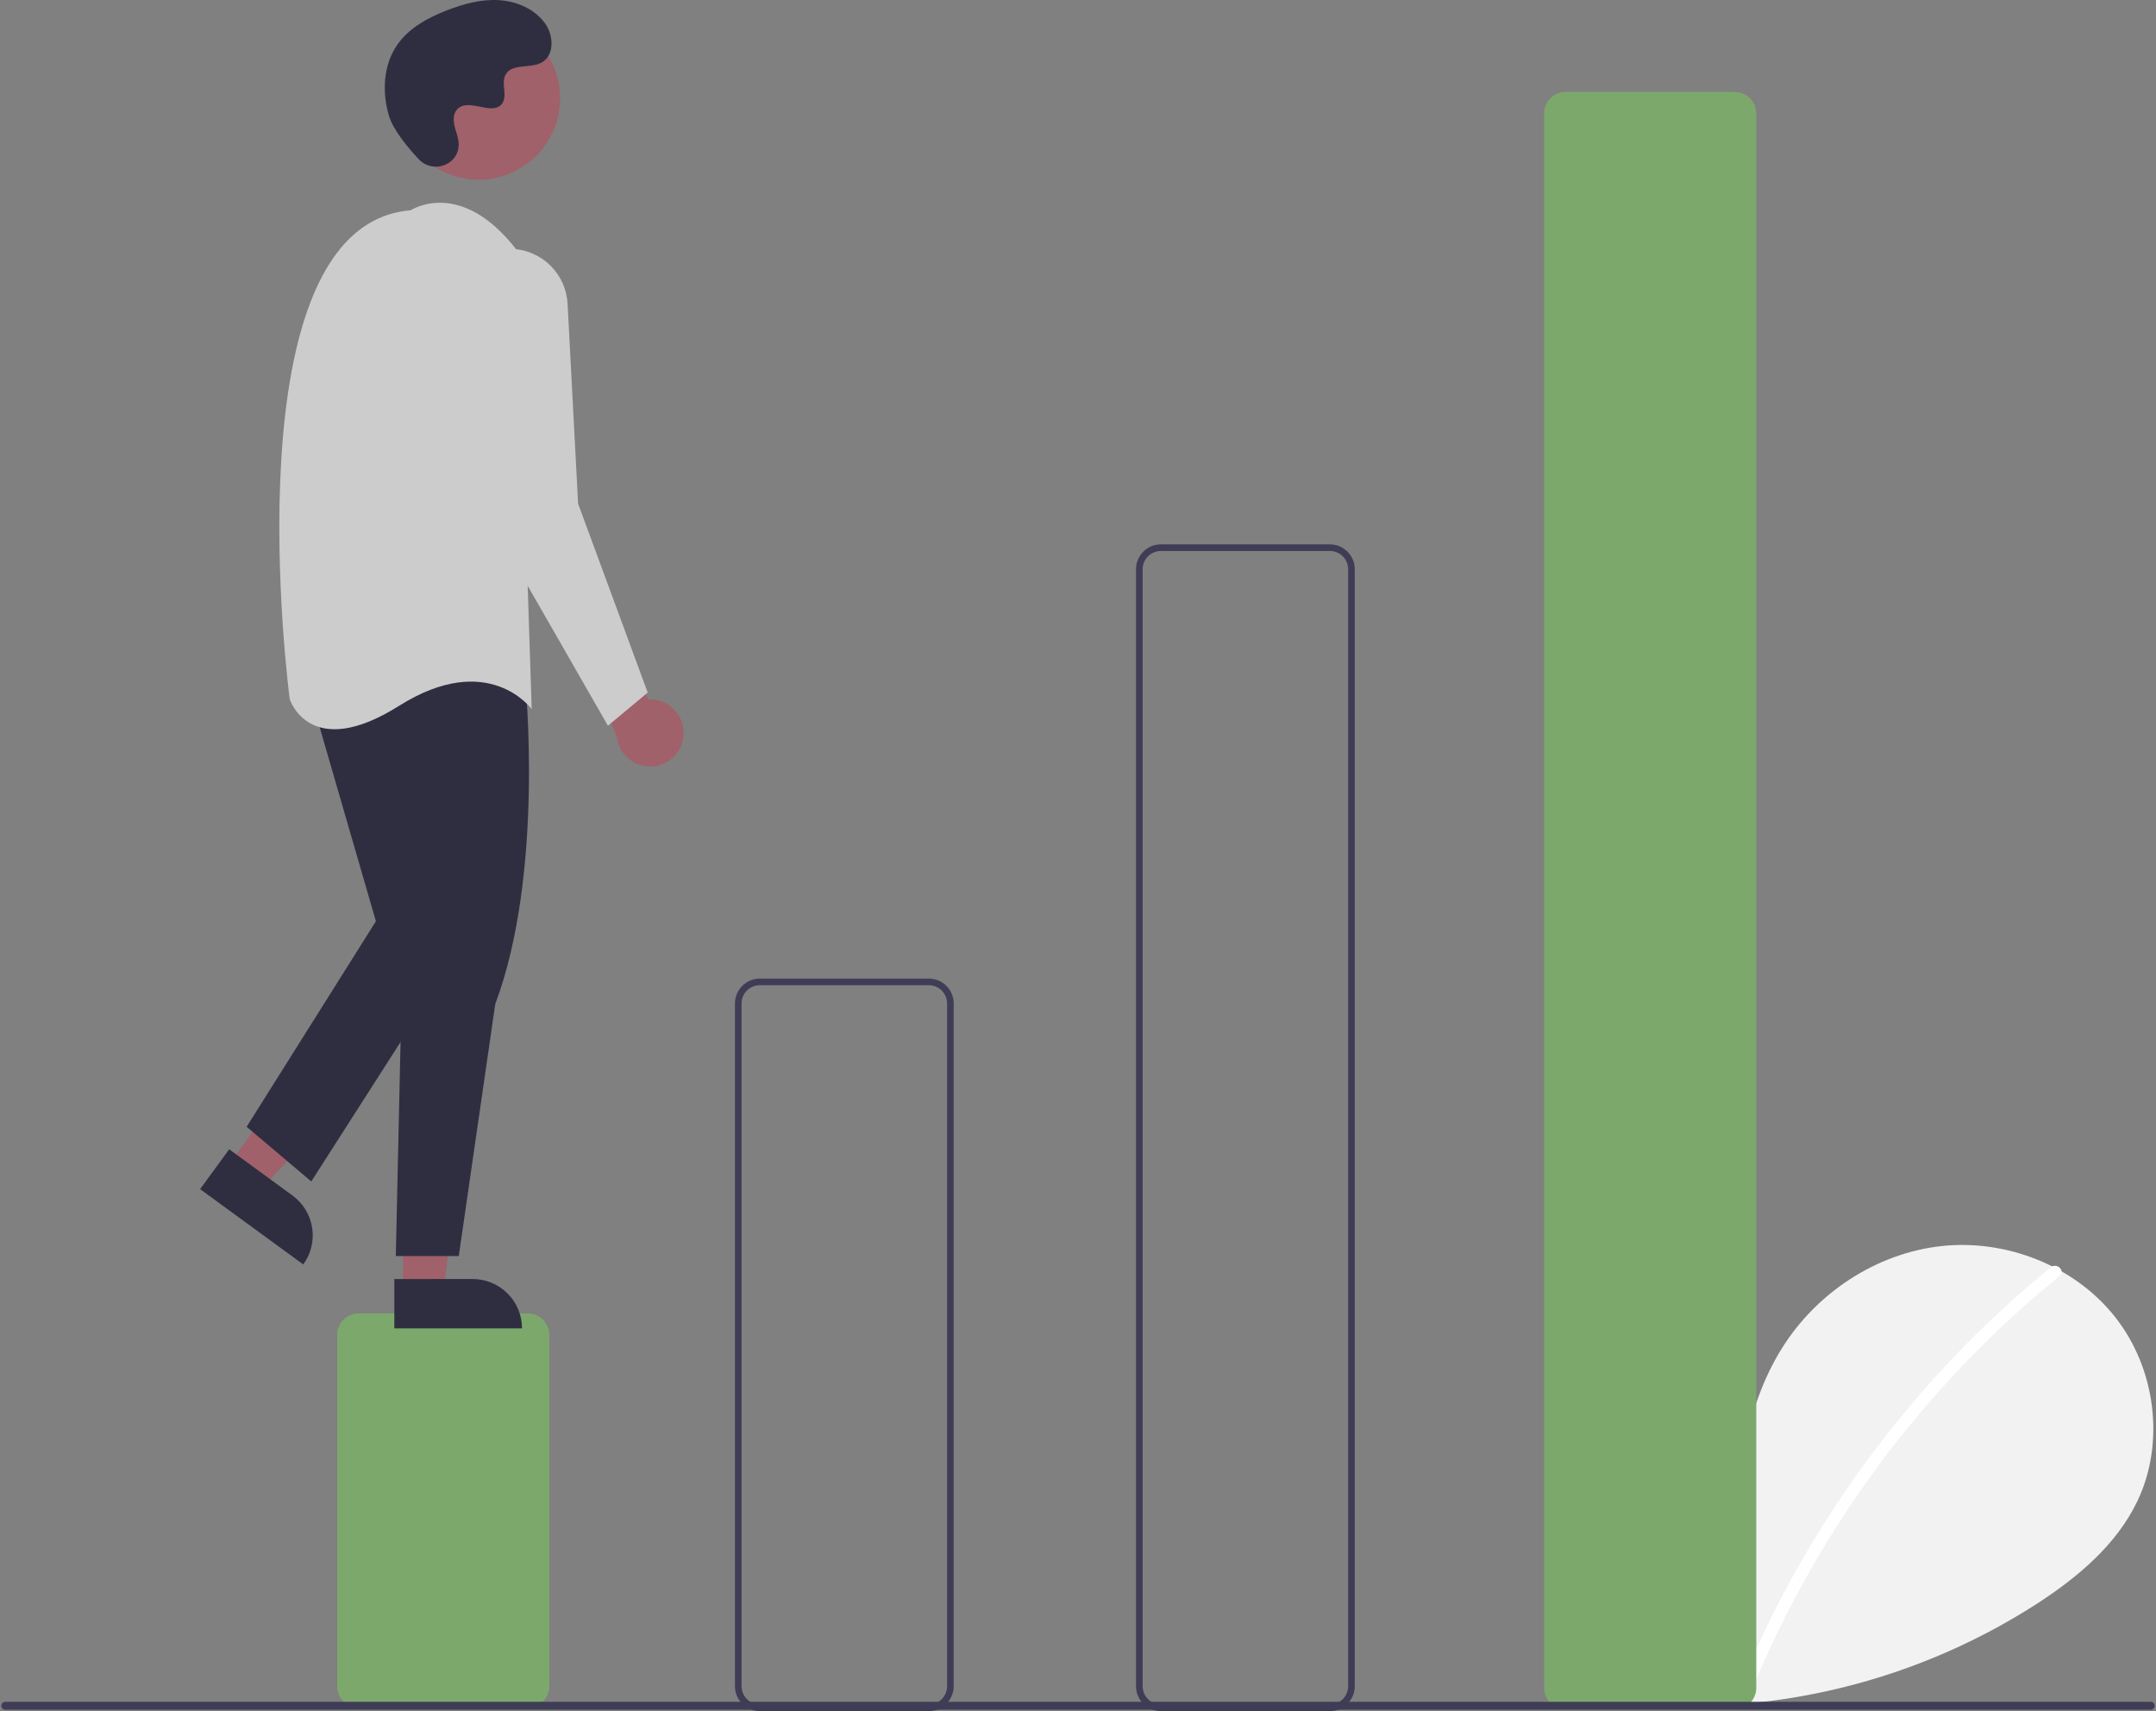 <svg width="252" height="200" viewBox="0 0 252 200" fill="none" xmlns="http://www.w3.org/2000/svg">
<rect x="0" y="0" width="252" height="200" fill="#808080" stroke="none"/>
<g clip-path="url(#clip0_87_1146)">
<path d="M187.909 197.598C184.425 194.654 182.308 190.003 182.863 185.476C183.418 180.949 186.856 176.787 191.314 175.825C195.773 174.864 200.856 177.525 202.21 181.881C202.955 173.484 203.814 164.735 208.279 157.584C212.321 151.108 219.323 146.475 226.911 145.646C234.499 144.818 242.489 147.948 247.221 153.937C251.954 159.927 253.112 168.634 249.798 175.51C247.356 180.576 242.858 184.345 238.144 187.412C222.914 197.239 204.648 201.235 186.705 198.665" fill="#F2F2F2"/>
<path d="M239.717 148.122C233.456 153.221 227.712 158.925 222.568 165.15C214.518 174.86 208.004 185.745 203.253 197.428C202.905 198.281 204.289 198.652 204.633 197.809C212.407 178.821 224.818 162.086 240.729 149.134C241.444 148.552 240.426 147.545 239.717 148.122Z" fill="white"/>
<path d="M61.688 199.613H41.929C41.262 199.612 40.621 199.346 40.149 198.874C39.677 198.402 39.412 197.762 39.411 197.094V156.028C39.412 155.36 39.677 154.72 40.149 154.248C40.621 153.776 41.262 153.51 41.929 153.509H61.688C62.355 153.51 62.995 153.776 63.468 154.248C63.94 154.72 64.205 155.36 64.206 156.028V197.094C64.205 197.762 63.94 198.402 63.468 198.874C62.995 199.346 62.355 199.612 61.688 199.613Z" fill="#7CA86C"/>
<path d="M108.566 200H88.807C88.037 199.999 87.299 199.693 86.754 199.148C86.209 198.603 85.903 197.865 85.902 197.094V117.285C85.903 116.515 86.209 115.776 86.754 115.232C87.299 114.687 88.037 114.38 88.807 114.38H108.566C109.336 114.38 110.075 114.687 110.62 115.232C111.164 115.776 111.471 116.515 111.472 117.285V197.094C111.471 197.865 111.164 198.603 110.62 199.148C110.075 199.693 109.336 199.999 108.566 200ZM88.807 115.154C88.243 115.155 87.701 115.38 87.301 115.779C86.902 116.179 86.677 116.72 86.677 117.285V197.094C86.677 197.659 86.902 198.201 87.301 198.6C87.701 199 88.243 199.224 88.807 199.225H108.566C109.131 199.224 109.673 199 110.072 198.6C110.471 198.201 110.696 197.659 110.697 197.094V117.285C110.696 116.72 110.471 116.179 110.072 115.779C109.673 115.38 109.131 115.155 108.566 115.154H88.807Z" fill="#3F3D56"/>
<path d="M155.444 200H135.686C134.915 199.999 134.177 199.693 133.632 199.148C133.087 198.603 132.781 197.865 132.78 197.094V66.533C132.781 65.762 133.087 65.024 133.632 64.479C134.177 63.934 134.915 63.628 135.686 63.627H155.444C156.215 63.628 156.953 63.934 157.498 64.479C158.043 65.024 158.349 65.762 158.35 66.533V197.094C158.349 197.865 158.043 198.603 157.498 199.148C156.953 199.693 156.215 199.999 155.444 200ZM135.686 64.402C135.121 64.403 134.579 64.627 134.18 65.027C133.78 65.426 133.555 65.968 133.555 66.533V197.094C133.555 197.659 133.78 198.201 134.18 198.6C134.579 199 135.121 199.224 135.686 199.225H155.444C156.009 199.224 156.551 199 156.95 198.6C157.35 198.201 157.574 197.659 157.575 197.094V66.533C157.574 65.968 157.35 65.426 156.95 65.027C156.551 64.627 156.009 64.403 155.444 64.402H135.686Z" fill="#3F3D56"/>
<path d="M202.76 199.806H183.001C182.334 199.806 181.694 199.54 181.221 199.068C180.749 198.596 180.484 197.956 180.483 197.288V13.262C180.484 12.595 180.749 11.954 181.221 11.482C181.694 11.01 182.334 10.745 183.001 10.744H202.76C203.427 10.745 204.068 11.01 204.54 11.482C205.012 11.954 205.277 12.595 205.278 13.262V197.288C205.277 197.956 205.012 198.596 204.54 199.068C204.068 199.54 203.427 199.806 202.76 199.806Z" fill="#7CA86C"/>
<path d="M79.874 86.147C79.946 85.582 79.893 85.008 79.719 84.466C79.544 83.923 79.254 83.426 78.866 83.008C78.479 82.59 78.005 82.263 77.478 82.048C76.95 81.833 76.382 81.737 75.813 81.766L68.926 69.132L67.376 74.556L72.095 86.134C72.206 87.087 72.663 87.965 73.379 88.603C74.095 89.241 75.02 89.594 75.979 89.596C76.938 89.597 77.864 89.247 78.582 88.611C79.3 87.976 79.76 87.099 79.874 86.147Z" fill="#A0616A"/>
<path d="M26.811 136.029L30.647 138.83L43.275 125.366L37.613 121.232L26.811 136.029Z" fill="#A0616A"/>
<path d="M35.445 147.793L23.389 138.991L26.789 134.333L34.188 139.734C35.423 140.636 36.25 141.992 36.485 143.503C36.721 145.015 36.347 146.558 35.445 147.793Z" fill="#2F2E41"/>
<path d="M47.106 150.854L51.856 150.853L54.116 132.533L47.106 132.533L47.106 150.854Z" fill="#A0616A"/>
<path d="M61.017 155.263L46.089 155.264L46.089 149.497L55.249 149.496C56.779 149.496 58.245 150.104 59.327 151.185C60.409 152.267 61.017 153.734 61.017 155.263Z" fill="#2F2E41"/>
<path d="M61.371 79.399C61.371 79.399 63.696 101.869 57.885 117.366L53.623 146.81H46.262L47.037 111.942L44.325 80.948C44.325 80.948 49.749 67.001 61.371 79.399Z" fill="#2F2E41"/>
<path d="M36.189 80.948L43.937 107.68L28.828 131.701L36.383 138.093L53.623 111.167L48.586 78.236L36.189 80.948Z" fill="#2F2E41"/>
<path d="M55.949 21.004C61.204 21.004 65.465 16.744 65.465 11.488C65.465 6.233 61.204 1.973 55.949 1.973C50.694 1.973 46.434 6.233 46.434 11.488C46.434 16.744 50.694 21.004 55.949 21.004Z" fill="#A0616A"/>
<path d="M48.005 24.578C48.005 24.578 53.817 20.704 60.403 29.227L62.146 82.885C62.146 82.885 57.11 75.912 46.649 82.498C36.189 89.084 33.864 81.723 33.864 81.723C33.864 81.723 26.503 26.322 48.005 24.578Z" fill="#CCCCCC"/>
<path d="M59.934 29.092C61.605 29.182 63.184 29.888 64.367 31.072C65.55 32.256 66.253 33.836 66.341 35.508L67.57 58.865L75.706 80.948L71.057 84.823L55.947 58.478L52.854 36.824C52.712 35.831 52.792 34.819 53.088 33.861C53.384 32.904 53.889 32.023 54.566 31.284C55.243 30.544 56.076 29.965 57.004 29.585C57.932 29.206 58.933 29.038 59.934 29.092Z" fill="#CCCCCC"/>
<path d="M48.957 18.626C50.513 20.283 53.402 19.393 53.604 17.13C53.62 16.954 53.619 16.777 53.601 16.602C53.496 15.599 52.917 14.688 53.056 13.63C53.087 13.366 53.185 13.115 53.341 12.9C54.581 11.24 57.49 13.643 58.66 12.14C59.378 11.218 58.535 9.768 59.085 8.738C59.812 7.379 61.964 8.049 63.313 7.305C64.815 6.476 64.725 4.173 63.736 2.771C62.531 1.062 60.418 0.151 58.33 0.019C56.243 -0.112 54.17 0.452 52.222 1.211C50.008 2.074 47.812 3.266 46.45 5.213C44.793 7.581 44.634 10.763 45.462 13.532C45.967 15.216 47.687 17.273 48.957 18.626Z" fill="#2F2E41"/>
<path d="M251.388 199.836H0.612C0.49 199.835 0.373 199.786 0.286 199.7C0.2 199.613 0.152 199.496 0.152 199.374C0.152 199.252 0.2 199.135 0.286 199.049C0.373 198.962 0.49 198.913 0.612 198.913H251.388C251.51 198.913 251.627 198.962 251.714 199.049C251.8 199.135 251.848 199.252 251.848 199.374C251.848 199.496 251.8 199.613 251.714 199.7C251.627 199.786 251.51 199.835 251.388 199.836Z" fill="#3F3D56"/>
</g>
<defs>
<clipPath id="clip0_87_1146">
<rect width="251.699" height="200" fill="white" transform="translate(0.15)"/>
</clipPath>
</defs>
</svg>
